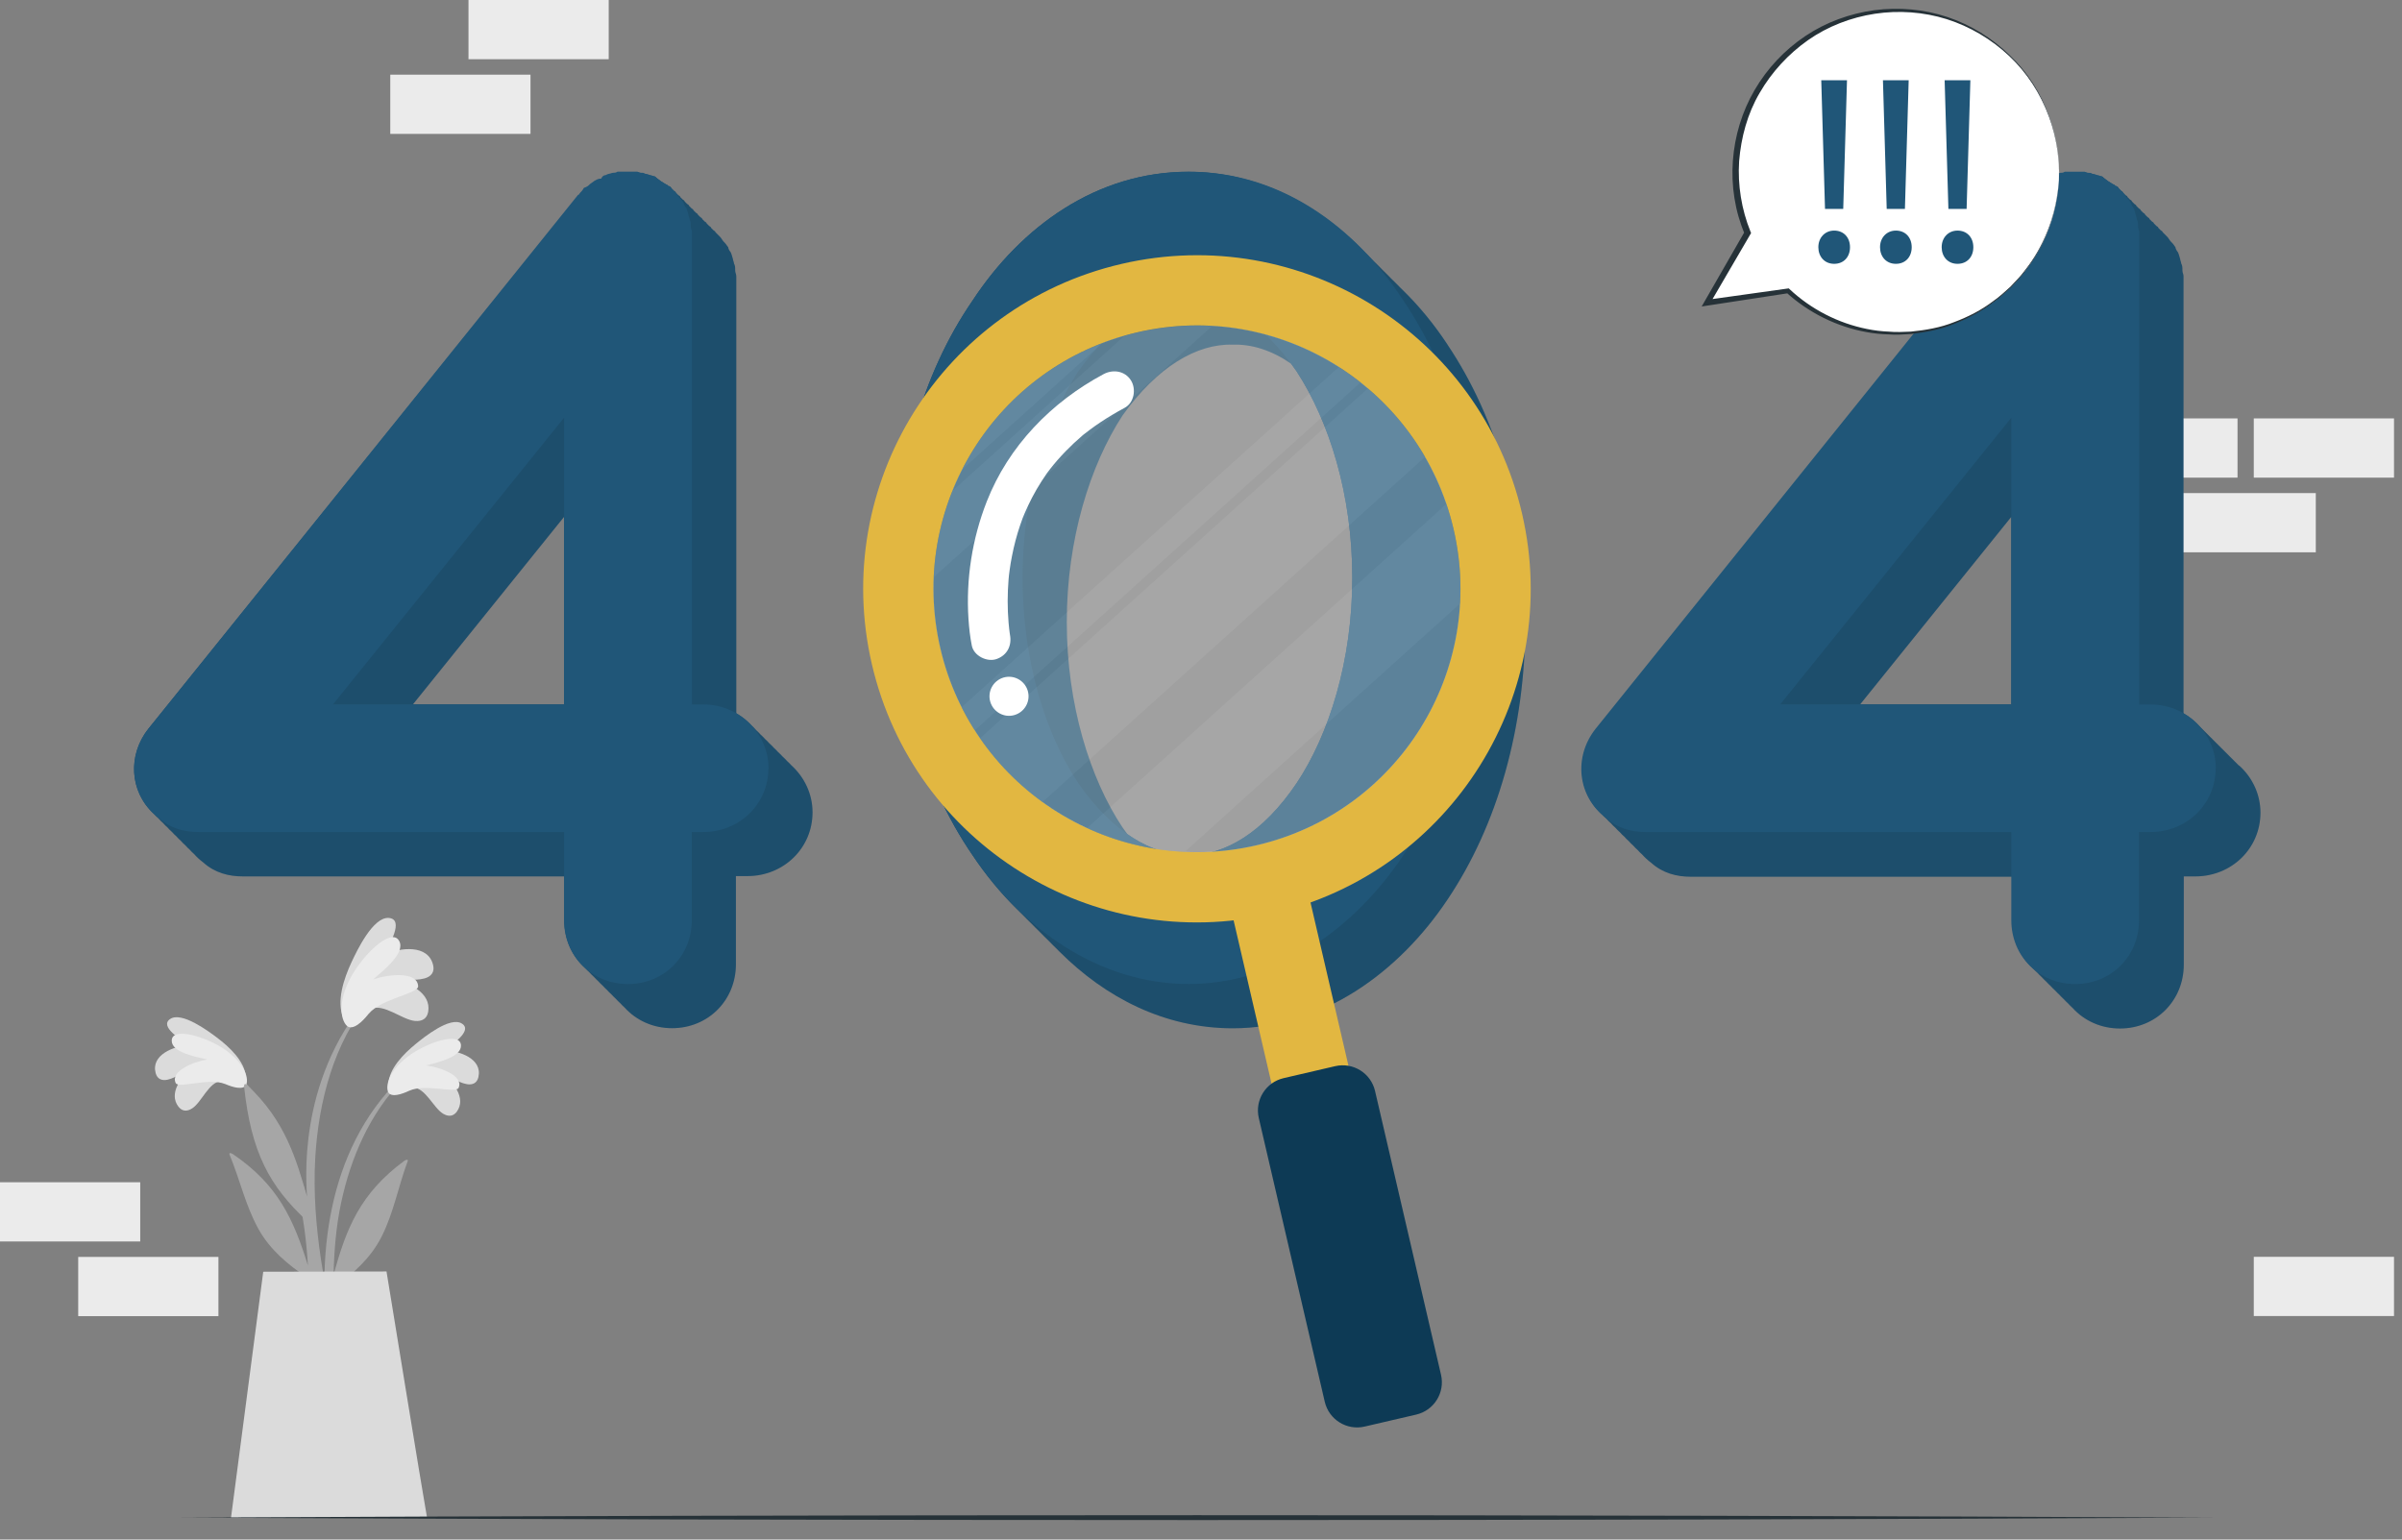 <svg width="780" height="500" viewBox="0 0 780 500" fill="none" xmlns="http://www.w3.org/2000/svg">
<rect x="0" y="0" width="780" height="500" fill="#808080" stroke="none"/>
<path d="M129.726 350.505C106.202 373.519 102.247 409.131 107.217 440.327C107.337 441.031 108.438 440.842 108.438 440.172C108.438 433.074 108.231 426.027 108.249 419.014C108.369 418.688 108.489 418.395 108.61 418.069C114.749 413.6 120.389 408.564 123.897 401.655C127.817 393.938 129.365 385.224 132.374 377.145C132.649 376.372 131.824 376.595 131.291 376.991C116.984 387.544 112.427 398.888 108.317 414.064C108.506 406.192 109.108 398.32 110.811 390.449C113.906 376.045 120.028 361.78 130.362 351.106C130.741 350.694 130.156 350.075 129.743 350.488L129.726 350.505Z" fill="#A6A6A6"/>
<path d="M134.163 353.204C138.204 353.341 140.749 359.804 143.896 361.694C145.564 362.691 147.197 362.64 148.366 360.99C151.496 356.624 147.197 351.244 143.173 348.236C146.062 349.422 148.452 351.502 151.565 352.086C153.456 352.43 154.918 351.743 155.348 349.818C156.724 343.871 149.261 341.224 144.136 341.104C146.612 339.385 153.732 334.693 149.948 332.39C146.114 330.069 137.774 336.772 135.057 338.99C131.05 342.238 126.287 347.085 126.098 352.155C125.857 358.085 131.05 354.441 134.163 353.186V353.204Z" fill="#DBDBDB"/>
<path d="M132.976 354.201C138.152 351.846 148.091 355.232 148.933 353.273C150.653 349.285 142.709 346.552 138.41 346.019C142.365 344.954 149.931 343.252 149.69 339.437C149.398 334.796 138.083 338.784 132.357 343.184C125.135 348.718 125.186 354.046 126.373 355.129C128.006 356.59 132.099 354.579 132.959 354.201H132.976Z" fill="#EBEBEB"/>
<path d="M76.16 348.237C100.544 370.34 105.84 405.781 102.074 437.148C101.971 437.852 100.871 437.715 100.853 437.045C100.578 429.946 100.527 422.917 100.234 415.904C100.097 415.595 99.977 415.285 99.839 414.976C93.528 410.748 87.699 405.918 83.95 399.163C79.737 391.601 77.863 382.956 74.544 374.998C74.234 374.241 75.06 374.431 75.627 374.809C90.33 384.812 95.316 395.984 99.994 410.971C99.495 403.117 98.601 395.262 96.606 387.459C92.978 373.193 86.306 359.168 75.576 348.89C75.18 348.495 75.748 347.859 76.177 348.237H76.16Z" fill="#A6A6A6"/>
<path d="M71.844 351.09C67.803 351.382 65.516 357.931 62.438 359.942C60.804 361.007 59.188 361.007 57.95 359.409C54.666 355.164 58.741 349.629 62.662 346.467C59.824 347.756 57.52 349.939 54.425 350.643C52.55 351.056 51.072 350.42 50.556 348.529C48.957 342.634 56.316 339.712 61.424 339.403C58.879 337.77 51.588 333.353 55.285 330.912C59.016 328.454 67.614 334.831 70.417 336.945C74.544 340.039 79.496 344.696 79.857 349.767C80.322 355.679 75.008 352.224 71.844 351.107V351.09Z" fill="#DBDBDB"/>
<path d="M73.048 352.035C67.786 349.887 57.984 353.634 57.056 351.726C55.198 347.807 63.023 344.782 67.287 344.077C63.298 343.167 55.68 341.74 55.766 337.924C55.869 333.267 67.339 336.824 73.237 341.001C80.665 346.26 80.82 351.588 79.668 352.706C78.086 354.235 73.925 352.379 73.048 352.018V352.035Z" fill="#EBEBEB"/>
<path d="M101.094 406.622C102.9 418.276 105.118 430.324 108.66 441.582C109.004 442.613 110.517 442.338 110.363 441.238C108.763 430.462 105.84 419.891 104.241 409.115C102.607 398.218 101.748 387.166 102.367 376.132C103.398 357.982 108.334 338.663 120.181 324.466C120.439 324.122 119.889 323.658 119.614 323.968C95.884 351.622 99.667 385.533 99.684 388.558C96.331 377.112 92.857 363.98 80.15 352.327C79.599 351.829 79.169 352.069 79.273 352.912C81.543 374.138 87.458 385.224 99.77 396.585C100.114 399.954 100.561 403.305 101.094 406.605V406.622Z" fill="#A6A6A6"/>
<path d="M120.388 327.663C124.652 325.772 130.55 331.204 134.763 331.565C136.999 331.771 138.649 330.877 139.045 328.591C140.094 322.49 132.94 319.069 127.231 317.969C130.825 317.746 134.351 318.708 137.876 317.746C140.008 317.161 141.177 315.7 140.661 313.483C139.097 306.625 130.017 307.64 124.652 310.08C126.354 307.038 131.376 298.599 126.303 298.118C121.161 297.636 115.882 308.791 114.163 312.452C111.652 317.832 109.141 325.257 111.515 330.619C114.249 336.875 117.791 330.499 120.405 327.646L120.388 327.663Z" fill="#DBDBDB"/>
<path d="M119.682 329.278C123.861 324.243 135.881 322.747 135.778 320.289C135.554 315.288 125.925 316.457 121.213 318.055C124.772 314.961 131.771 309.375 129.604 305.56C126.973 300.885 117.241 310.716 113.509 318.158C108.798 327.525 111.549 333.043 113.32 333.558C115.762 334.263 118.995 330.103 119.682 329.278Z" fill="#EBEBEB"/>
<path d="M85.481 413.016L75.008 492.938H138.684C137.377 485.857 125.512 412.93 125.512 412.93L85.463 413.016H85.481Z" fill="#DBDBDB"/>
<path d="M706.471 179.369H752.006V160.136H706.471V179.369Z" fill="#EBEBEB"/>
<path d="M731.87 155.118H777.404V135.885H731.87V155.118Z" fill="#EBEBEB"/>
<path d="M681.056 155.118H726.59V135.885H681.056V155.118Z" fill="#EBEBEB"/>
<path d="M25.399 427.436H70.933V408.203H25.399V427.436Z" fill="#EBEBEB"/>
<path d="M0 403.184H45.535V383.951H0V403.184Z" fill="#EBEBEB"/>
<path d="M731.87 427.402H777.404V408.17H731.87V427.402Z" fill="#EBEBEB"/>
<path d="M197.666 0H152.131V19.233H197.666V0Z" fill="#EBEBEB"/>
<path d="M172.268 24.252H126.733V43.484H172.268V24.252Z" fill="#EBEBEB"/>
<path d="M58.449 492.869C270.026 491.821 507.362 491.803 718.939 492.869C507.362 493.935 270.026 493.917 58.449 492.869Z" fill="#263238"/>
<path d="M256.992 248.566C256.992 248.566 256.992 248.548 256.975 248.548C256.528 248.05 256.064 247.569 255.565 247.139C255.565 247.139 255.559 247.133 255.548 247.122C255.101 246.623 254.636 246.142 254.138 245.712C254.138 245.712 254.132 245.707 254.121 245.695C253.673 245.197 253.209 244.716 252.711 244.286C252.711 244.286 252.705 244.28 252.693 244.269C252.246 243.77 251.782 243.289 251.283 242.859C251.283 242.859 251.278 242.854 251.266 242.842C250.819 242.344 250.355 241.862 249.856 241.433C249.856 241.433 249.85 241.427 249.839 241.416C249.392 240.917 248.927 240.436 248.429 240.006C248.429 240.006 248.423 240 248.412 239.989C247.964 239.491 247.5 239.009 247.002 238.58C247.002 238.58 246.996 238.574 246.984 238.562C246.537 238.064 246.073 237.583 245.574 237.153C245.574 237.153 245.569 237.147 245.557 237.136C245.11 236.637 244.646 236.156 244.147 235.726C244.147 235.726 244.141 235.721 244.13 235.709C242.668 234.128 240.983 232.753 239.091 231.67V89.719C239.091 88.98 238.73 88.584 238.73 87.845C238.73 86.711 238.73 86.333 238.352 85.594C238.352 85.216 237.991 84.459 237.991 84.081C237.613 82.947 237.613 82.569 237.217 81.83C236.839 81.451 236.478 80.695 236.478 80.317C235.704 79.183 235.343 78.805 234.964 78.444C234.586 78.066 234.225 77.309 233.83 76.931L232.316 75.419C232.316 75.195 232.024 74.955 231.697 74.8C231.508 74.611 231.25 74.353 230.958 74.061L230.889 73.992C230.889 73.769 230.597 73.528 230.27 73.373C230.081 73.184 229.823 72.927 229.531 72.634L229.462 72.566C229.462 72.342 229.17 72.102 228.843 71.947C228.654 71.758 228.396 71.5 228.103 71.208L228.035 71.139C228.035 70.915 227.742 70.675 227.416 70.52L226.676 69.781L226.607 69.712C226.607 69.489 226.315 69.248 225.988 69.094C225.799 68.905 225.541 68.647 225.249 68.355L225.18 68.286C225.18 68.062 224.888 67.822 224.561 67.667C224.372 67.478 224.114 67.22 223.822 66.928L223.753 66.859C223.753 66.636 223.46 66.395 223.134 66.24L222.394 65.501L222.326 65.433C222.326 65.209 222.033 64.969 221.707 64.814C221.517 64.625 221.259 64.367 220.967 64.075L220.898 64.006C220.898 63.783 220.606 63.542 220.279 63.387C220.09 63.198 219.832 62.941 219.54 62.648L219.471 62.58C219.471 62.356 219.179 62.115 218.852 61.961L218.027 61.136C218.027 60.775 217.287 60.397 216.892 60.397C216.892 60.019 216.531 60.019 216.531 60.019C215.757 59.658 215.378 59.28 214.639 58.884C214.261 58.506 213.504 58.145 212.765 57.372C212.386 57.372 211.63 57.011 211.251 57.011C210.512 56.633 209.36 56.633 208.999 56.237C208.259 56.237 207.864 56.237 207.107 55.877H200.71C200.332 56.237 199.576 56.237 199.197 56.237C198.062 56.615 197.323 56.615 196.945 57.011C196.205 57.011 195.81 57.372 195.431 58.145C194.296 58.145 193.935 58.506 193.179 58.884C192.818 59.262 192.044 59.658 191.666 60.019C191.304 60.397 190.926 60.792 189.791 61.153C189.43 61.926 189.052 62.287 188.656 62.666C188.278 63.044 188.278 63.405 187.917 63.405L48.184 236.672C41.426 245.197 42.045 257.091 50.058 264.395C50.505 264.911 50.97 265.392 51.503 265.839C51.95 266.355 52.414 266.836 52.947 267.283C53.394 267.798 53.859 268.28 54.392 268.726C54.839 269.242 55.303 269.723 55.836 270.17C56.283 270.686 56.748 271.167 57.281 271.614C57.728 272.13 58.192 272.611 58.725 273.058C59.172 273.573 59.636 274.055 60.169 274.501C60.617 275.017 61.081 275.498 61.614 275.945C62.061 276.461 62.525 276.942 63.058 277.389C63.918 278.369 64.915 279.28 66.016 280.105C69.782 283.491 74.304 284.625 78.827 284.625H183.24V298.908C183.24 305.147 185.802 310.63 189.98 314.376L190.032 314.428C190.479 314.909 190.926 315.373 191.408 315.803C191.425 315.82 191.442 315.82 191.442 315.837C191.889 316.336 192.353 316.8 192.835 317.23L192.886 317.281C193.334 317.762 193.781 318.226 194.262 318.656C194.279 318.673 194.296 318.673 194.296 318.691C194.744 319.189 195.208 319.653 195.689 320.083L195.741 320.134C196.188 320.616 196.635 321.08 197.117 321.509C197.134 321.526 197.151 321.526 197.151 321.544C197.598 322.042 198.062 322.506 198.544 322.936L198.595 322.987C199.042 323.469 199.49 323.933 199.971 324.362C199.988 324.38 200.005 324.38 200.005 324.397C200.453 324.895 200.917 325.359 201.398 325.789L201.45 325.841C201.897 326.322 202.344 326.786 202.826 327.216C202.843 327.233 202.86 327.233 202.86 327.25C206.609 331.375 212.06 333.919 218.25 333.919C229.943 333.919 238.971 324.861 238.971 313.173V284.522H242.737C254.43 284.522 263.853 275.481 263.853 263.811C263.853 257.812 261.188 252.347 256.958 248.531L256.992 248.566ZM183.171 167.853V228.766H134.077L183.171 167.853Z" fill="#205678"/>
<path opacity="0.1" d="M256.992 248.566C256.992 248.566 256.992 248.548 256.975 248.548C256.528 248.05 256.064 247.569 255.565 247.139C255.565 247.139 255.559 247.133 255.548 247.122C255.101 246.623 254.636 246.142 254.138 245.712C254.138 245.712 254.132 245.707 254.121 245.695C253.673 245.197 253.209 244.716 252.711 244.286C252.711 244.286 252.705 244.28 252.693 244.269C252.246 243.77 251.782 243.289 251.283 242.859C251.283 242.859 251.278 242.854 251.266 242.842C250.819 242.344 250.355 241.862 249.856 241.433C249.856 241.433 249.85 241.427 249.839 241.416C249.392 240.917 248.927 240.436 248.429 240.006C248.429 240.006 248.423 240 248.412 239.989C247.964 239.491 247.5 239.009 247.002 238.58C247.002 238.58 246.996 238.574 246.984 238.562C246.537 238.064 246.073 237.583 245.574 237.153C245.574 237.153 245.569 237.147 245.557 237.136C245.11 236.637 244.646 236.156 244.147 235.726C244.147 235.726 244.141 235.721 244.13 235.709C242.668 234.128 240.983 232.753 239.091 231.67V89.719C239.091 88.98 238.73 88.584 238.73 87.845C238.73 86.711 238.73 86.333 238.352 85.594C238.352 85.216 237.991 84.459 237.991 84.081C237.613 82.947 237.613 82.569 237.217 81.83C236.839 81.451 236.478 80.695 236.478 80.317C235.704 79.183 235.343 78.805 234.964 78.444C234.586 78.066 234.225 77.309 233.83 76.931L232.316 75.419C232.316 75.195 232.024 74.955 231.697 74.8C231.508 74.611 231.25 74.353 230.958 74.061L230.889 73.992C230.889 73.769 230.597 73.528 230.27 73.373C230.081 73.184 229.823 72.927 229.531 72.634L229.462 72.566C229.462 72.342 229.17 72.102 228.843 71.947C228.654 71.758 228.396 71.5 228.103 71.208L228.035 71.139C228.035 70.915 227.742 70.675 227.416 70.52L226.676 69.781L226.607 69.712C226.607 69.489 226.315 69.248 225.988 69.094C225.799 68.905 225.541 68.647 225.249 68.355L225.18 68.286C225.18 68.062 224.888 67.822 224.561 67.667C224.372 67.478 224.114 67.22 223.822 66.928L223.753 66.859C223.753 66.636 223.46 66.395 223.134 66.24L222.394 65.501L222.326 65.433C222.326 65.209 222.033 64.969 221.707 64.814C221.517 64.625 221.259 64.367 220.967 64.075L220.898 64.006C220.898 63.783 220.606 63.542 220.279 63.387C220.09 63.198 219.832 62.941 219.54 62.648L219.471 62.58C219.471 62.356 219.179 62.115 218.852 61.961L218.027 61.136C218.027 60.775 217.287 60.397 216.892 60.397C216.892 60.019 216.531 60.019 216.531 60.019C215.757 59.658 215.378 59.28 214.639 58.884C214.261 58.506 213.504 58.145 212.765 57.372C212.386 57.372 211.63 57.011 211.251 57.011C210.512 56.633 209.36 56.633 208.999 56.237C208.259 56.237 207.864 56.237 207.107 55.877H200.71C200.332 56.237 199.576 56.237 199.197 56.237C198.062 56.615 197.323 56.615 196.945 57.011C196.205 57.011 195.81 57.372 195.431 58.145C194.296 58.145 193.935 58.506 193.179 58.884C192.818 59.262 192.044 59.658 191.666 60.019C191.304 60.397 190.926 60.792 189.791 61.153C189.43 61.926 189.052 62.287 188.656 62.666C188.278 63.044 188.278 63.405 187.917 63.405L48.184 236.672C41.426 245.197 42.045 257.091 50.058 264.395C50.505 264.911 50.97 265.392 51.503 265.839C51.95 266.355 52.414 266.836 52.947 267.283C53.394 267.798 53.859 268.28 54.392 268.726C54.839 269.242 55.303 269.723 55.836 270.17C56.283 270.686 56.748 271.167 57.281 271.614C57.728 272.13 58.192 272.611 58.725 273.058C59.172 273.573 59.636 274.055 60.169 274.501C60.617 275.017 61.081 275.498 61.614 275.945C62.061 276.461 62.525 276.942 63.058 277.389C63.918 278.369 64.915 279.28 66.016 280.105C69.782 283.491 74.304 284.625 78.827 284.625H183.24V298.908C183.24 305.147 185.802 310.63 189.98 314.376L190.032 314.428C190.479 314.909 190.926 315.373 191.408 315.803C191.425 315.82 191.442 315.82 191.442 315.837C191.889 316.336 192.353 316.8 192.835 317.23L192.886 317.281C193.334 317.762 193.781 318.226 194.262 318.656C194.279 318.673 194.296 318.673 194.296 318.691C194.744 319.189 195.208 319.653 195.689 320.083L195.741 320.134C196.188 320.616 196.635 321.08 197.117 321.509C197.134 321.526 197.151 321.526 197.151 321.544C197.598 322.042 198.062 322.506 198.544 322.936L198.595 322.987C199.042 323.469 199.49 323.933 199.971 324.362C199.988 324.38 200.005 324.38 200.005 324.397C200.453 324.895 200.917 325.359 201.398 325.789L201.45 325.841C201.897 326.322 202.344 326.786 202.826 327.216C202.843 327.233 202.86 327.233 202.86 327.25C206.609 331.375 212.06 333.919 218.25 333.919C229.943 333.919 238.971 324.861 238.971 313.173V284.522H242.737C254.43 284.522 263.853 275.481 263.853 263.811C263.853 257.812 261.188 252.347 256.958 248.531L256.992 248.566ZM183.171 167.853V228.766H134.077L183.171 167.853Z" fill="black"/>
<path d="M249.528 249.476C249.528 261.164 240.105 270.204 228.412 270.204H224.646V298.856C224.646 310.543 215.601 319.584 203.908 319.584C192.215 319.584 183.17 310.543 183.17 298.856V270.204H64.399C59.876 270.204 55.354 269.07 51.571 265.684C42.147 258.517 41.012 245.712 48.183 236.672L187.692 63.301C188.071 63.301 188.071 62.923 188.449 62.545C188.827 62.167 189.206 61.789 189.584 61.032C190.719 60.654 191.097 60.276 191.458 59.898C191.837 59.52 192.593 59.142 192.971 58.764C193.728 58.386 194.106 58.008 195.224 58.008C195.602 57.251 195.981 56.873 196.737 56.873C197.116 56.495 197.872 56.495 199.007 56.117C199.386 56.117 200.142 56.117 200.52 55.739H206.934C207.691 56.117 208.069 56.117 208.826 56.117C209.204 56.495 210.339 56.495 211.079 56.873C211.457 56.873 212.214 57.251 212.592 57.251C213.348 58.008 214.105 58.386 214.466 58.764C215.223 59.142 215.601 59.52 216.358 59.898C216.358 59.898 216.736 59.898 216.736 60.276C217.114 60.276 217.871 60.654 217.871 61.032C218.628 61.789 219.006 62.167 219.384 62.545C219.763 62.923 220.141 63.679 220.519 64.058C220.897 64.436 221.276 64.814 222.032 65.948C222.032 66.326 222.411 67.082 222.789 67.461C223.167 68.217 223.167 68.595 223.546 69.729C223.546 70.108 223.924 70.864 223.924 71.242C224.302 71.998 224.302 72.376 224.302 73.511C224.302 74.267 224.681 74.645 224.681 75.401V228.783H228.446C240.14 228.783 249.563 238.201 249.563 249.511L249.528 249.476ZM183.17 135.661L108.145 228.748H183.17V135.661Z" fill="#205678"/>
<path d="M470.081 111.96C465.782 105.429 460.847 99.379 455.327 94.016C455.121 93.793 454.898 93.569 454.674 93.38C454.622 93.329 454.554 93.243 454.485 93.191C454.313 93.002 454.141 92.813 453.952 92.641C453.47 92.125 452.954 91.644 452.456 91.146C452.421 91.111 452.353 91.043 452.318 91.025C452.146 90.853 451.974 90.682 451.802 90.51C451.751 90.458 451.682 90.372 451.613 90.321C451.441 90.132 451.269 89.943 451.08 89.771C450.599 89.255 450.083 88.774 449.584 88.275C449.55 88.241 449.481 88.172 449.446 88.155C449.275 87.983 449.103 87.811 448.931 87.639C448.879 87.588 448.81 87.502 448.741 87.45C448.569 87.261 448.398 87.072 448.208 86.9C447.727 86.385 447.211 85.903 446.712 85.405C446.678 85.371 446.609 85.302 446.575 85.285C446.403 85.113 446.231 84.941 446.059 84.769C446.007 84.718 445.939 84.632 445.87 84.58C445.698 84.391 445.526 84.202 445.337 84.03C444.855 83.514 444.339 83.033 443.841 82.535C443.806 82.5 443.737 82.432 443.703 82.415C443.531 82.225 443.376 82.053 443.187 81.899C443.136 81.847 443.067 81.761 442.998 81.71C427.866 66.103 408.108 55.791 385.96 55.791C356.177 55.791 331.673 73.511 315.818 97.608C299.224 121.739 290.575 153.021 290.179 187.688C290.558 221.977 299.224 253.636 315.818 277.768C320.083 284.144 324.983 290.143 330.417 295.454C330.658 295.694 330.916 295.935 331.157 296.175C331.191 296.193 331.226 296.227 331.26 296.279C331.707 296.743 332.154 297.172 332.601 297.619C332.825 297.86 333.065 298.1 333.289 298.324C333.53 298.564 333.788 298.805 334.028 299.046C334.063 299.063 334.097 299.097 334.132 299.149C334.579 299.613 335.026 300.043 335.473 300.489C335.696 300.73 335.937 300.971 336.161 301.194C336.401 301.435 336.659 301.675 336.9 301.916C336.935 301.933 336.969 301.968 337.003 302.019C337.45 302.483 337.897 302.913 338.345 303.36C338.568 303.6 338.809 303.841 339.032 304.064C339.273 304.305 339.531 304.546 339.772 304.786C339.806 304.803 339.841 304.838 339.875 304.889C340.322 305.353 340.769 305.783 341.216 306.23C341.44 306.471 341.681 306.711 341.904 306.935C342.145 307.175 342.403 307.416 342.644 307.657C342.678 307.674 342.712 307.708 342.747 307.76C343.194 308.224 343.641 308.654 344.088 309.1C358.997 323.985 378.204 333.953 400.318 333.953C429.345 333.953 454.227 315.855 470.064 292.119C486.28 267.988 495.325 236.346 495.325 202.039C495.325 167.733 486.263 136.091 470.064 111.96H470.081ZM421.022 254.375C410.085 270.583 397.653 277.733 385.96 277.733C379.528 277.733 372.736 275.568 366.081 270.893C365.548 270.205 365.032 269.483 364.517 268.727C353.958 252.897 346.409 228.783 346.409 202.005C346.409 175.227 353.958 151.13 364.517 134.922C375.831 119.093 388.659 111.564 400.335 111.925C406.543 111.736 412.957 113.764 419.268 118.113C419.87 118.921 420.454 119.729 421.022 120.571C431.58 136.779 439.129 160.514 439.129 187.654C439.129 214.793 431.58 238.529 421.022 254.375Z" fill="#205678"/>
<path opacity="0.1" d="M470.081 111.96C465.782 105.429 460.847 99.379 455.327 94.016C455.121 93.793 454.898 93.569 454.674 93.38C454.622 93.329 454.554 93.243 454.485 93.191C454.313 93.002 454.141 92.813 453.952 92.641C453.47 92.125 452.954 91.644 452.456 91.146C452.421 91.111 452.353 91.043 452.318 91.025C452.146 90.853 451.974 90.682 451.802 90.51C451.751 90.458 451.682 90.372 451.613 90.321C451.441 90.132 451.269 89.943 451.08 89.771C450.599 89.255 450.083 88.774 449.584 88.275C449.55 88.241 449.481 88.172 449.446 88.155C449.275 87.983 449.103 87.811 448.931 87.639C448.879 87.588 448.81 87.502 448.741 87.45C448.569 87.261 448.398 87.072 448.208 86.9C447.727 86.385 447.211 85.903 446.712 85.405C446.678 85.371 446.609 85.302 446.575 85.285C446.403 85.113 446.231 84.941 446.059 84.769C446.007 84.718 445.939 84.632 445.87 84.58C445.698 84.391 445.526 84.202 445.337 84.03C444.855 83.514 444.339 83.033 443.841 82.535C443.806 82.5 443.737 82.432 443.703 82.415C443.531 82.225 443.376 82.053 443.187 81.899C443.136 81.847 443.067 81.761 442.998 81.71C427.866 66.103 408.108 55.791 385.96 55.791C356.177 55.791 331.673 73.511 315.818 97.608C299.224 121.739 290.575 153.021 290.179 187.688C290.558 221.977 299.224 253.636 315.818 277.768C320.083 284.144 324.983 290.143 330.417 295.454C330.658 295.694 330.916 295.935 331.157 296.175C331.191 296.193 331.226 296.227 331.26 296.279C331.707 296.743 332.154 297.172 332.601 297.619C332.825 297.86 333.065 298.1 333.289 298.324C333.53 298.564 333.788 298.805 334.028 299.046C334.063 299.063 334.097 299.097 334.132 299.149C334.579 299.613 335.026 300.043 335.473 300.489C335.696 300.73 335.937 300.971 336.161 301.194C336.401 301.435 336.659 301.675 336.9 301.916C336.935 301.933 336.969 301.968 337.003 302.019C337.45 302.483 337.897 302.913 338.345 303.36C338.568 303.6 338.809 303.841 339.032 304.064C339.273 304.305 339.531 304.546 339.772 304.786C339.806 304.803 339.841 304.838 339.875 304.889C340.322 305.353 340.769 305.783 341.216 306.23C341.44 306.471 341.681 306.711 341.904 306.935C342.145 307.175 342.403 307.416 342.644 307.657C342.678 307.674 342.712 307.708 342.747 307.76C343.194 308.224 343.641 308.654 344.088 309.1C358.997 323.985 378.204 333.953 400.318 333.953C429.345 333.953 454.227 315.855 470.064 292.119C486.28 267.988 495.325 236.346 495.325 202.039C495.325 167.733 486.263 136.091 470.064 111.96H470.081ZM421.022 254.375C410.085 270.583 397.653 277.733 385.96 277.733C379.528 277.733 372.736 275.568 366.081 270.893C365.548 270.205 365.032 269.483 364.517 268.727C353.958 252.897 346.409 228.783 346.409 202.005C346.409 175.227 353.958 151.13 364.517 134.922C375.831 119.093 388.659 111.564 400.335 111.925C406.543 111.736 412.957 113.764 419.268 118.113C419.87 118.921 420.454 119.729 421.022 120.571C431.58 136.779 439.129 160.514 439.129 187.654C439.129 214.793 431.58 238.529 421.022 254.375Z" fill="black"/>
<path d="M290.197 187.67C290.575 153.003 299.242 121.722 315.836 97.591C331.673 73.477 356.177 55.756 385.96 55.756C415.743 55.756 439.869 73.477 455.723 97.591C471.939 121.705 480.984 152.986 480.984 187.67C480.984 222.355 471.939 253.619 455.723 277.733C439.886 301.486 415.004 319.567 385.96 319.567C356.916 319.567 331.656 301.486 315.836 277.733C299.242 253.619 290.575 221.959 290.197 187.67ZM439.129 187.67C439.129 160.531 431.598 136.795 421.039 120.588C410.103 104.758 397.67 97.23 385.977 97.608C374.284 97.23 361.473 104.775 350.158 120.588C339.6 136.795 332.051 160.531 332.051 187.67C332.051 214.809 339.6 238.545 350.158 254.375C361.473 270.583 374.284 277.733 385.977 277.733C397.67 277.733 410.103 270.566 421.039 254.375C431.598 238.545 439.129 214.431 439.129 187.67Z" fill="#205678"/>
<path d="M726.969 248.566C726.969 248.566 726.969 248.549 726.952 248.549C726.488 248.05 726.007 247.569 725.542 247.139C725.542 247.139 725.537 247.134 725.525 247.122C725.061 246.624 724.579 246.143 724.115 245.713C724.115 245.713 724.109 245.707 724.098 245.696C723.633 245.197 723.152 244.716 722.688 244.286C722.688 244.286 722.682 244.281 722.671 244.269C722.206 243.771 721.725 243.289 721.26 242.86C721.26 242.86 721.255 242.854 721.243 242.843C720.779 242.344 720.297 241.863 719.833 241.433C719.833 241.433 719.828 241.427 719.816 241.416C719.352 240.918 718.87 240.436 718.406 240.007C718.406 240.007 718.4 240.001 718.389 239.989C717.924 239.491 717.443 239.01 716.979 238.58C716.979 238.58 716.973 238.574 716.962 238.563C716.497 238.064 716.016 237.583 715.551 237.154C715.551 237.154 715.546 237.148 715.534 237.136C715.07 236.638 714.589 236.157 714.124 235.727C714.124 235.727 714.119 235.721 714.107 235.71C712.645 234.129 710.943 232.736 709.051 231.671V89.719C709.051 88.98 708.69 88.585 708.69 87.846C708.69 86.711 708.69 86.333 708.312 85.594C708.312 85.216 707.951 84.46 707.951 84.082C707.573 82.947 707.573 82.569 707.177 81.83C706.816 81.452 706.438 80.696 706.438 80.318C705.698 79.183 705.303 78.805 704.925 78.444C704.546 78.066 704.185 77.31 703.79 76.932L702.276 75.419C702.276 75.196 701.984 74.955 701.657 74.8C701.468 74.611 701.21 74.353 700.918 74.061L700.849 73.993C700.849 73.769 700.557 73.528 700.23 73.374C700.041 73.185 699.783 72.927 699.491 72.635L699.422 72.566C699.422 72.343 699.13 72.102 698.803 71.947L698.063 71.208L697.995 71.139C697.995 70.916 697.702 70.675 697.376 70.521L696.636 69.782L696.567 69.713C696.567 69.49 696.275 69.249 695.948 69.094C695.759 68.905 695.501 68.647 695.209 68.355L695.14 68.286C695.14 68.063 694.848 67.822 694.521 67.668C694.332 67.478 694.074 67.221 693.782 66.928L693.713 66.86C693.713 66.636 693.421 66.396 693.094 66.241C692.905 66.052 692.647 65.794 692.354 65.502L692.286 65.433C692.286 65.21 691.993 64.969 691.667 64.814C691.477 64.625 691.219 64.368 690.927 64.075L690.858 64.007C690.858 63.783 690.566 63.543 690.239 63.388C690.05 63.199 689.792 62.941 689.5 62.649L689.431 62.58C689.431 62.357 689.139 62.116 688.812 61.961L687.987 61.136C687.987 60.775 687.247 60.397 686.852 60.397C686.852 60.019 686.473 60.019 686.473 60.019C685.734 59.658 685.339 59.28 684.599 58.885C684.221 58.507 683.464 58.146 682.725 57.372C682.346 57.372 681.59 57.011 681.212 57.011C680.472 56.633 679.337 56.633 678.959 56.238C678.185 56.238 677.824 56.238 677.067 55.877H670.67C670.292 56.238 669.536 56.238 669.157 56.238C668.022 56.616 667.283 56.616 666.905 57.011C666.165 57.011 665.77 57.372 665.391 58.146C664.274 58.146 663.895 58.507 663.139 58.885C662.778 59.263 662.004 59.658 661.643 60.019C661.264 60.397 660.869 60.793 659.751 61.154C659.373 61.927 659.012 62.288 658.616 62.666C658.238 63.044 658.238 63.405 657.877 63.405L518.368 236.775C511.61 245.3 512.229 257.194 520.242 264.499C520.689 265.014 521.153 265.496 521.686 265.943C522.133 266.458 522.598 266.939 523.131 267.386C523.578 267.902 524.042 268.383 524.575 268.83C525.022 269.346 525.487 269.827 526.02 270.274C526.467 270.789 526.931 271.271 527.464 271.718C527.911 272.233 528.375 272.714 528.909 273.161C529.356 273.677 529.82 274.158 530.353 274.605C530.8 275.121 531.264 275.602 531.797 276.049C532.245 276.564 532.709 277.046 533.242 277.493C534.102 278.472 535.099 279.383 536.2 280.208C539.965 283.594 544.488 284.729 549.01 284.729H653.423V299.011C653.423 305.233 655.985 310.733 660.164 314.48C660.181 314.497 660.198 314.497 660.198 314.514C660.645 315.013 661.11 315.477 661.591 315.907L661.643 315.958C662.09 316.439 662.537 316.904 663.018 317.333C663.036 317.35 663.053 317.35 663.053 317.368C663.5 317.866 663.964 318.33 664.446 318.76L664.497 318.811C664.944 319.293 665.391 319.757 665.873 320.186C665.89 320.204 665.907 320.204 665.907 320.221C666.354 320.719 666.819 321.183 667.3 321.613L667.352 321.664C667.799 322.146 668.246 322.61 668.727 323.039C668.745 323.057 668.762 323.057 668.762 323.074C669.209 323.572 669.673 324.036 670.155 324.466L670.206 324.518C670.653 324.999 671.1 325.463 671.582 325.893C671.599 325.91 671.616 325.91 671.616 325.927C672.063 326.425 672.528 326.889 673.009 327.319L673.061 327.371C676.809 331.496 682.243 334.022 688.417 334.022C700.11 334.022 709.137 324.964 709.137 313.277V284.625H712.903C724.614 284.625 734.037 275.585 734.037 263.914C734.037 257.916 731.372 252.45 727.141 248.635L726.969 248.566ZM653.131 167.854V228.766H604.037L653.131 167.854Z" fill="#205678"/>
<path opacity="0.1" d="M726.969 248.566C726.969 248.566 726.969 248.549 726.952 248.549C726.488 248.05 726.007 247.569 725.542 247.139C725.542 247.139 725.537 247.134 725.525 247.122C725.061 246.624 724.579 246.143 724.115 245.713C724.115 245.713 724.109 245.707 724.098 245.696C723.633 245.197 723.152 244.716 722.688 244.286C722.688 244.286 722.682 244.281 722.671 244.269C722.206 243.771 721.725 243.289 721.26 242.86C721.26 242.86 721.255 242.854 721.243 242.843C720.779 242.344 720.297 241.863 719.833 241.433C719.833 241.433 719.828 241.427 719.816 241.416C719.352 240.918 718.87 240.436 718.406 240.007C718.406 240.007 718.4 240.001 718.389 239.989C717.924 239.491 717.443 239.01 716.979 238.58C716.979 238.58 716.973 238.574 716.962 238.563C716.497 238.064 716.016 237.583 715.551 237.154C715.551 237.154 715.546 237.148 715.534 237.136C715.07 236.638 714.589 236.157 714.124 235.727C714.124 235.727 714.119 235.721 714.107 235.71C712.645 234.129 710.943 232.736 709.051 231.671V89.719C709.051 88.98 708.69 88.585 708.69 87.846C708.69 86.711 708.69 86.333 708.312 85.594C708.312 85.216 707.951 84.46 707.951 84.082C707.573 82.947 707.573 82.569 707.177 81.83C706.816 81.452 706.438 80.696 706.438 80.318C705.698 79.183 705.303 78.805 704.925 78.444C704.546 78.066 704.185 77.31 703.79 76.932L702.276 75.419C702.276 75.196 701.984 74.955 701.657 74.8C701.468 74.611 701.21 74.353 700.918 74.061L700.849 73.993C700.849 73.769 700.557 73.528 700.23 73.374C700.041 73.185 699.783 72.927 699.491 72.635L699.422 72.566C699.422 72.343 699.13 72.102 698.803 71.947L698.063 71.208L697.995 71.139C697.995 70.916 697.702 70.675 697.376 70.521L696.636 69.782L696.567 69.713C696.567 69.49 696.275 69.249 695.948 69.094C695.759 68.905 695.501 68.647 695.209 68.355L695.14 68.286C695.14 68.063 694.848 67.822 694.521 67.668C694.332 67.478 694.074 67.221 693.782 66.928L693.713 66.86C693.713 66.636 693.421 66.396 693.094 66.241C692.905 66.052 692.647 65.794 692.354 65.502L692.286 65.433C692.286 65.21 691.993 64.969 691.667 64.814C691.477 64.625 691.219 64.368 690.927 64.075L690.858 64.007C690.858 63.783 690.566 63.543 690.239 63.388C690.05 63.199 689.792 62.941 689.5 62.649L689.431 62.58C689.431 62.357 689.139 62.116 688.812 61.961L687.987 61.136C687.987 60.775 687.247 60.397 686.852 60.397C686.852 60.019 686.473 60.019 686.473 60.019C685.734 59.658 685.339 59.28 684.599 58.885C684.221 58.507 683.464 58.146 682.725 57.372C682.346 57.372 681.59 57.011 681.212 57.011C680.472 56.633 679.337 56.633 678.959 56.238C678.185 56.238 677.824 56.238 677.067 55.877H670.67C670.292 56.238 669.536 56.238 669.157 56.238C668.022 56.616 667.283 56.616 666.905 57.011C666.165 57.011 665.77 57.372 665.391 58.146C664.274 58.146 663.895 58.507 663.139 58.885C662.778 59.263 662.004 59.658 661.643 60.019C661.264 60.397 660.869 60.793 659.751 61.154C659.373 61.927 659.012 62.288 658.616 62.666C658.238 63.044 658.238 63.405 657.877 63.405L518.368 236.775C511.61 245.3 512.229 257.194 520.242 264.499C520.689 265.014 521.153 265.496 521.686 265.943C522.133 266.458 522.598 266.939 523.131 267.386C523.578 267.902 524.042 268.383 524.575 268.83C525.022 269.346 525.487 269.827 526.02 270.274C526.467 270.789 526.931 271.271 527.464 271.718C527.911 272.233 528.375 272.714 528.909 273.161C529.356 273.677 529.82 274.158 530.353 274.605C530.8 275.121 531.264 275.602 531.797 276.049C532.245 276.564 532.709 277.046 533.242 277.493C534.102 278.472 535.099 279.383 536.2 280.208C539.965 283.594 544.488 284.729 549.01 284.729H653.423V299.011C653.423 305.233 655.985 310.733 660.164 314.48C660.181 314.497 660.198 314.497 660.198 314.514C660.645 315.013 661.11 315.477 661.591 315.907L661.643 315.958C662.09 316.439 662.537 316.904 663.018 317.333C663.036 317.35 663.053 317.35 663.053 317.368C663.5 317.866 663.964 318.33 664.446 318.76L664.497 318.811C664.944 319.293 665.391 319.757 665.873 320.186C665.89 320.204 665.907 320.204 665.907 320.221C666.354 320.719 666.819 321.183 667.3 321.613L667.352 321.664C667.799 322.146 668.246 322.61 668.727 323.039C668.745 323.057 668.762 323.057 668.762 323.074C669.209 323.572 669.673 324.036 670.155 324.466L670.206 324.518C670.653 324.999 671.1 325.463 671.582 325.893C671.599 325.91 671.616 325.91 671.616 325.927C672.063 326.425 672.528 326.889 673.009 327.319L673.061 327.371C676.809 331.496 682.243 334.022 688.417 334.022C700.11 334.022 709.137 324.964 709.137 313.277V284.625H712.903C724.614 284.625 734.037 275.585 734.037 263.914C734.037 257.916 731.372 252.45 727.141 248.635L726.969 248.566ZM653.131 167.854V228.766H604.037L653.131 167.854Z" fill="black"/>
<path d="M719.489 249.477C719.489 261.164 710.066 270.205 698.373 270.205H694.607V298.856C694.607 310.544 685.562 319.584 673.869 319.584C662.176 319.584 653.131 310.544 653.131 298.856V270.205H534.36C529.837 270.205 525.315 269.07 521.532 265.684C512.108 258.517 510.973 245.713 518.144 236.672L657.653 63.319C658.032 63.319 658.032 62.941 658.41 62.563C658.788 62.184 659.167 61.806 659.545 61.05C660.68 60.672 661.058 60.294 661.436 59.916C661.815 59.538 662.571 59.16 662.95 58.781C663.706 58.403 664.085 58.025 665.202 58.025C665.581 57.269 665.959 56.891 666.715 56.891C667.094 56.513 667.85 56.513 668.985 56.135C669.364 56.135 670.12 56.135 670.499 55.756H676.913C677.669 56.135 678.047 56.135 678.804 56.135C679.182 56.513 680.317 56.513 681.074 56.891C681.452 56.891 682.209 57.269 682.587 57.269C683.344 58.025 684.083 58.403 684.462 58.781C685.218 59.16 685.596 59.538 686.353 59.916C686.353 59.916 686.731 59.916 686.731 60.294C687.11 60.294 687.866 60.672 687.866 61.05C688.623 61.806 689.001 62.184 689.38 62.563C689.758 62.941 690.136 63.697 690.514 64.075C690.893 64.453 691.271 64.831 692.028 65.966C692.028 66.344 692.406 67.1 692.784 67.478C693.163 68.234 693.163 68.613 693.541 69.747C693.541 70.125 693.902 70.881 693.902 71.26C694.28 72.016 694.28 72.394 694.28 73.528C694.28 74.284 694.659 74.663 694.659 75.419V228.8H698.424C710.118 228.8 719.541 238.219 719.541 249.528L719.489 249.477ZM653.131 135.661L578.088 228.749H653.131V135.661Z" fill="#205678"/>
<path d="M425.033 290.829L400.059 296.629L418.023 373.908L442.996 368.108L425.033 290.829Z" fill="#e2b741"/>
<path d="M364.173 85.715C305.879 99.241 269.596 157.472 283.129 215.738C296.662 274.004 354.921 310.269 413.198 296.743C471.509 283.199 507.775 224.985 494.242 166.737C480.691 108.454 422.467 72.188 364.156 85.715H364.173ZM408.056 274.519C362.041 285.193 316.059 256.558 305.363 210.582C294.668 164.571 323.316 118.612 369.332 107.921C415.365 97.23 461.329 125.882 472.025 171.876C482.703 217.869 454.072 263.829 408.056 274.519Z" fill="#e2b741"/>
<path d="M433.576 346.252L416.827 350.142C411.027 351.489 407.417 357.281 408.765 363.078L430.188 455.24C431.536 461.038 437.33 464.645 443.13 463.298L459.88 459.409C465.68 458.062 469.289 452.27 467.942 446.473L446.518 354.311C445.171 348.513 439.376 344.906 433.576 346.252Z" fill="#0D3A55"/>
<g opacity="0.3">
<path d="M472.024 171.893C482.703 217.886 454.072 263.846 408.056 274.536C362.04 285.21 316.059 256.576 305.363 210.599C294.667 164.588 323.315 118.629 369.331 107.938C415.364 97.247 461.329 125.899 472.024 171.893Z" fill="white"/>
<path d="M474.14 195.989C472.111 232.977 445.99 265.719 408.056 274.519C400.215 276.341 392.374 277.028 384.705 276.667L474.14 195.989Z" fill="#EBEBEB"/>
<path d="M434.779 119.178L312.276 229.677C309.267 223.747 306.945 217.336 305.363 210.581C303.54 202.813 302.87 195.027 303.231 187.43L393.663 105.841C408.486 106.7 422.604 111.41 434.761 119.178H434.779Z" fill="#EBEBEB"/>
<path d="M469.687 163.677L353.014 268.933C347.924 266.596 343.074 263.742 338.518 260.46L462.757 148.38C465.543 153.158 467.864 158.263 469.687 163.677Z" fill="#EBEBEB"/>
<path d="M444.185 126.157L318.26 239.766C317.675 238.907 317.091 238.047 316.541 237.188L441.795 124.197C442.603 124.816 443.411 125.469 444.185 126.157Z" fill="#EBEBEB"/>
<path d="M365.187 109.004L309.301 159.414C310.247 157.043 311.313 154.705 312.482 152.419L357.948 111.41C360.303 110.499 362.711 109.691 365.204 108.986L365.187 109.004Z" fill="#EBEBEB"/>
</g>
<path d="M327.959 206.027C327.942 205.906 327.907 205.786 327.89 205.666C327.598 204.016 328.114 207.299 327.959 206.199C327.787 204.875 327.615 203.552 327.512 202.211C327.116 197.553 327.134 192.844 327.512 188.186C327.563 187.533 327.649 186.88 327.701 186.21C327.701 185.986 327.512 187.756 327.701 186.347C327.753 185.952 327.804 185.539 327.856 185.144C328.062 183.597 328.32 182.067 328.63 180.538C329.283 177.169 330.16 173.835 331.261 170.586C331.519 169.813 331.811 169.039 332.086 168.266C332.464 167.217 331.604 169.435 332.172 168.06C332.361 167.596 332.55 167.149 332.739 166.685C333.479 164.949 334.287 163.247 335.147 161.597C336.093 159.792 337.107 158.039 338.208 156.321C338.706 155.53 339.239 154.756 339.755 154C340.667 152.677 339.325 154.533 340.03 153.605C340.374 153.158 340.701 152.711 341.045 152.264C344.157 148.294 347.683 144.719 351.5 141.436C351.569 141.367 352.274 140.8 351.689 141.264C351.087 141.746 352.016 141.006 352.119 140.938C352.704 140.474 353.288 140.027 353.89 139.58C355.042 138.721 356.212 137.896 357.398 137.105C359.926 135.421 362.54 133.874 365.205 132.447C368.283 130.814 369.023 126.38 367.269 123.561C365.325 120.433 361.456 119.866 358.378 121.499C341.406 130.574 327.495 144.856 320.427 162.886C315.698 174.952 313.635 188.066 314.495 201.025C314.684 203.913 315.011 206.852 315.578 209.688C316.249 213.005 320.513 215.102 323.591 214.036C327.134 212.799 328.664 209.567 327.942 206.027H327.959Z" fill="white"/>
<path d="M333.737 224.314C334.735 227.666 332.826 231.189 329.473 232.203C326.12 233.217 322.595 231.292 321.58 227.941C320.583 224.589 322.491 221.066 325.845 220.052C329.198 219.055 332.723 220.963 333.737 224.314Z" fill="white"/>
<path d="M668.366 61.274C665.357 90.097 639.511 111.032 610.674 108.024C599.015 106.804 588.663 101.854 580.633 94.48L554.358 98.33L567.495 75.625C564.314 67.874 562.956 59.246 563.902 50.36C566.911 21.536 592.756 0.602 621.593 3.61C650.431 6.618 671.375 32.45 668.366 61.274Z" fill="white"/>
<path d="M668.366 61.274C667.266 70.847 663.758 80.249 657.773 87.88C656.398 89.874 654.627 91.541 653.01 93.363C651.187 94.944 649.485 96.697 647.473 98.055C643.639 101.011 639.322 103.331 634.8 105.102C630.312 106.992 625.48 107.886 620.665 108.47C618.24 108.608 615.799 108.814 613.374 108.608C610.932 108.556 608.508 108.299 606.1 107.852C596.488 106.116 587.391 101.613 580.117 95.03L580.736 95.219L554.496 99.241L552.587 99.533L553.55 97.849L566.619 75.109L566.55 76.003C560.187 61.016 561.615 43.192 569.783 29.219C573.858 22.224 579.533 16.208 586.222 11.722C592.911 7.219 600.683 4.4 608.628 3.317C616.59 2.269 624.775 2.991 632.375 5.517C639.959 8.078 646.923 12.375 652.632 17.927C664.222 28.944 670.051 45.461 668.349 61.274H668.366ZM668.366 61.274C669.965 45.461 664.016 29.03 652.426 18.167C646.665 12.736 639.701 8.611 632.169 6.222C624.637 3.867 616.572 3.3 608.817 4.469C601.062 5.655 593.547 8.542 587.133 13.028C580.736 17.531 575.32 23.41 571.416 30.164C567.444 36.902 565.381 44.619 564.744 52.37C564.246 60.139 565.518 68.011 568.441 75.23L568.631 75.694L568.373 76.124L555.149 98.777L554.203 97.385L580.496 93.706L580.857 93.655L581.115 93.895C588.062 100.41 596.866 104.964 606.255 106.838C608.611 107.319 610.984 107.611 613.374 107.697C615.764 107.955 618.154 107.766 620.562 107.697C625.325 107.216 630.105 106.408 634.594 104.603C639.082 102.919 643.432 100.719 647.267 97.78C649.279 96.439 650.981 94.721 652.804 93.156C654.42 91.369 656.191 89.719 657.584 87.742C663.603 80.18 667.18 70.83 668.332 61.256L668.366 61.274Z" fill="#263238"/>
<path d="M590.469 80.283C590.469 77.155 592.653 74.886 595.611 74.886C598.74 74.886 600.752 77.155 600.752 80.283C600.752 83.411 598.758 85.68 595.611 85.68C592.464 85.68 590.469 83.325 590.469 80.283ZM592.636 67.84L591.415 26.057H599.772L598.551 67.84H592.636Z" fill="#205678"/>
<path d="M610.502 80.283C610.502 77.155 612.686 74.886 615.644 74.886C618.774 74.886 620.786 77.155 620.786 80.283C620.786 83.411 618.791 85.68 615.644 85.68C612.497 85.68 610.502 83.325 610.502 80.283ZM612.669 67.84L611.448 26.057H619.805L618.584 67.84H612.669Z" fill="#205678"/>
<path d="M630.518 80.283C630.518 77.155 632.702 74.886 635.66 74.886C638.789 74.886 640.801 77.155 640.801 80.283C640.801 83.411 638.806 85.68 635.66 85.68C632.513 85.68 630.518 83.325 630.518 80.283ZM632.702 67.84L631.481 26.057H639.838L638.617 67.84H632.702Z" fill="#205678"/>
</svg>
